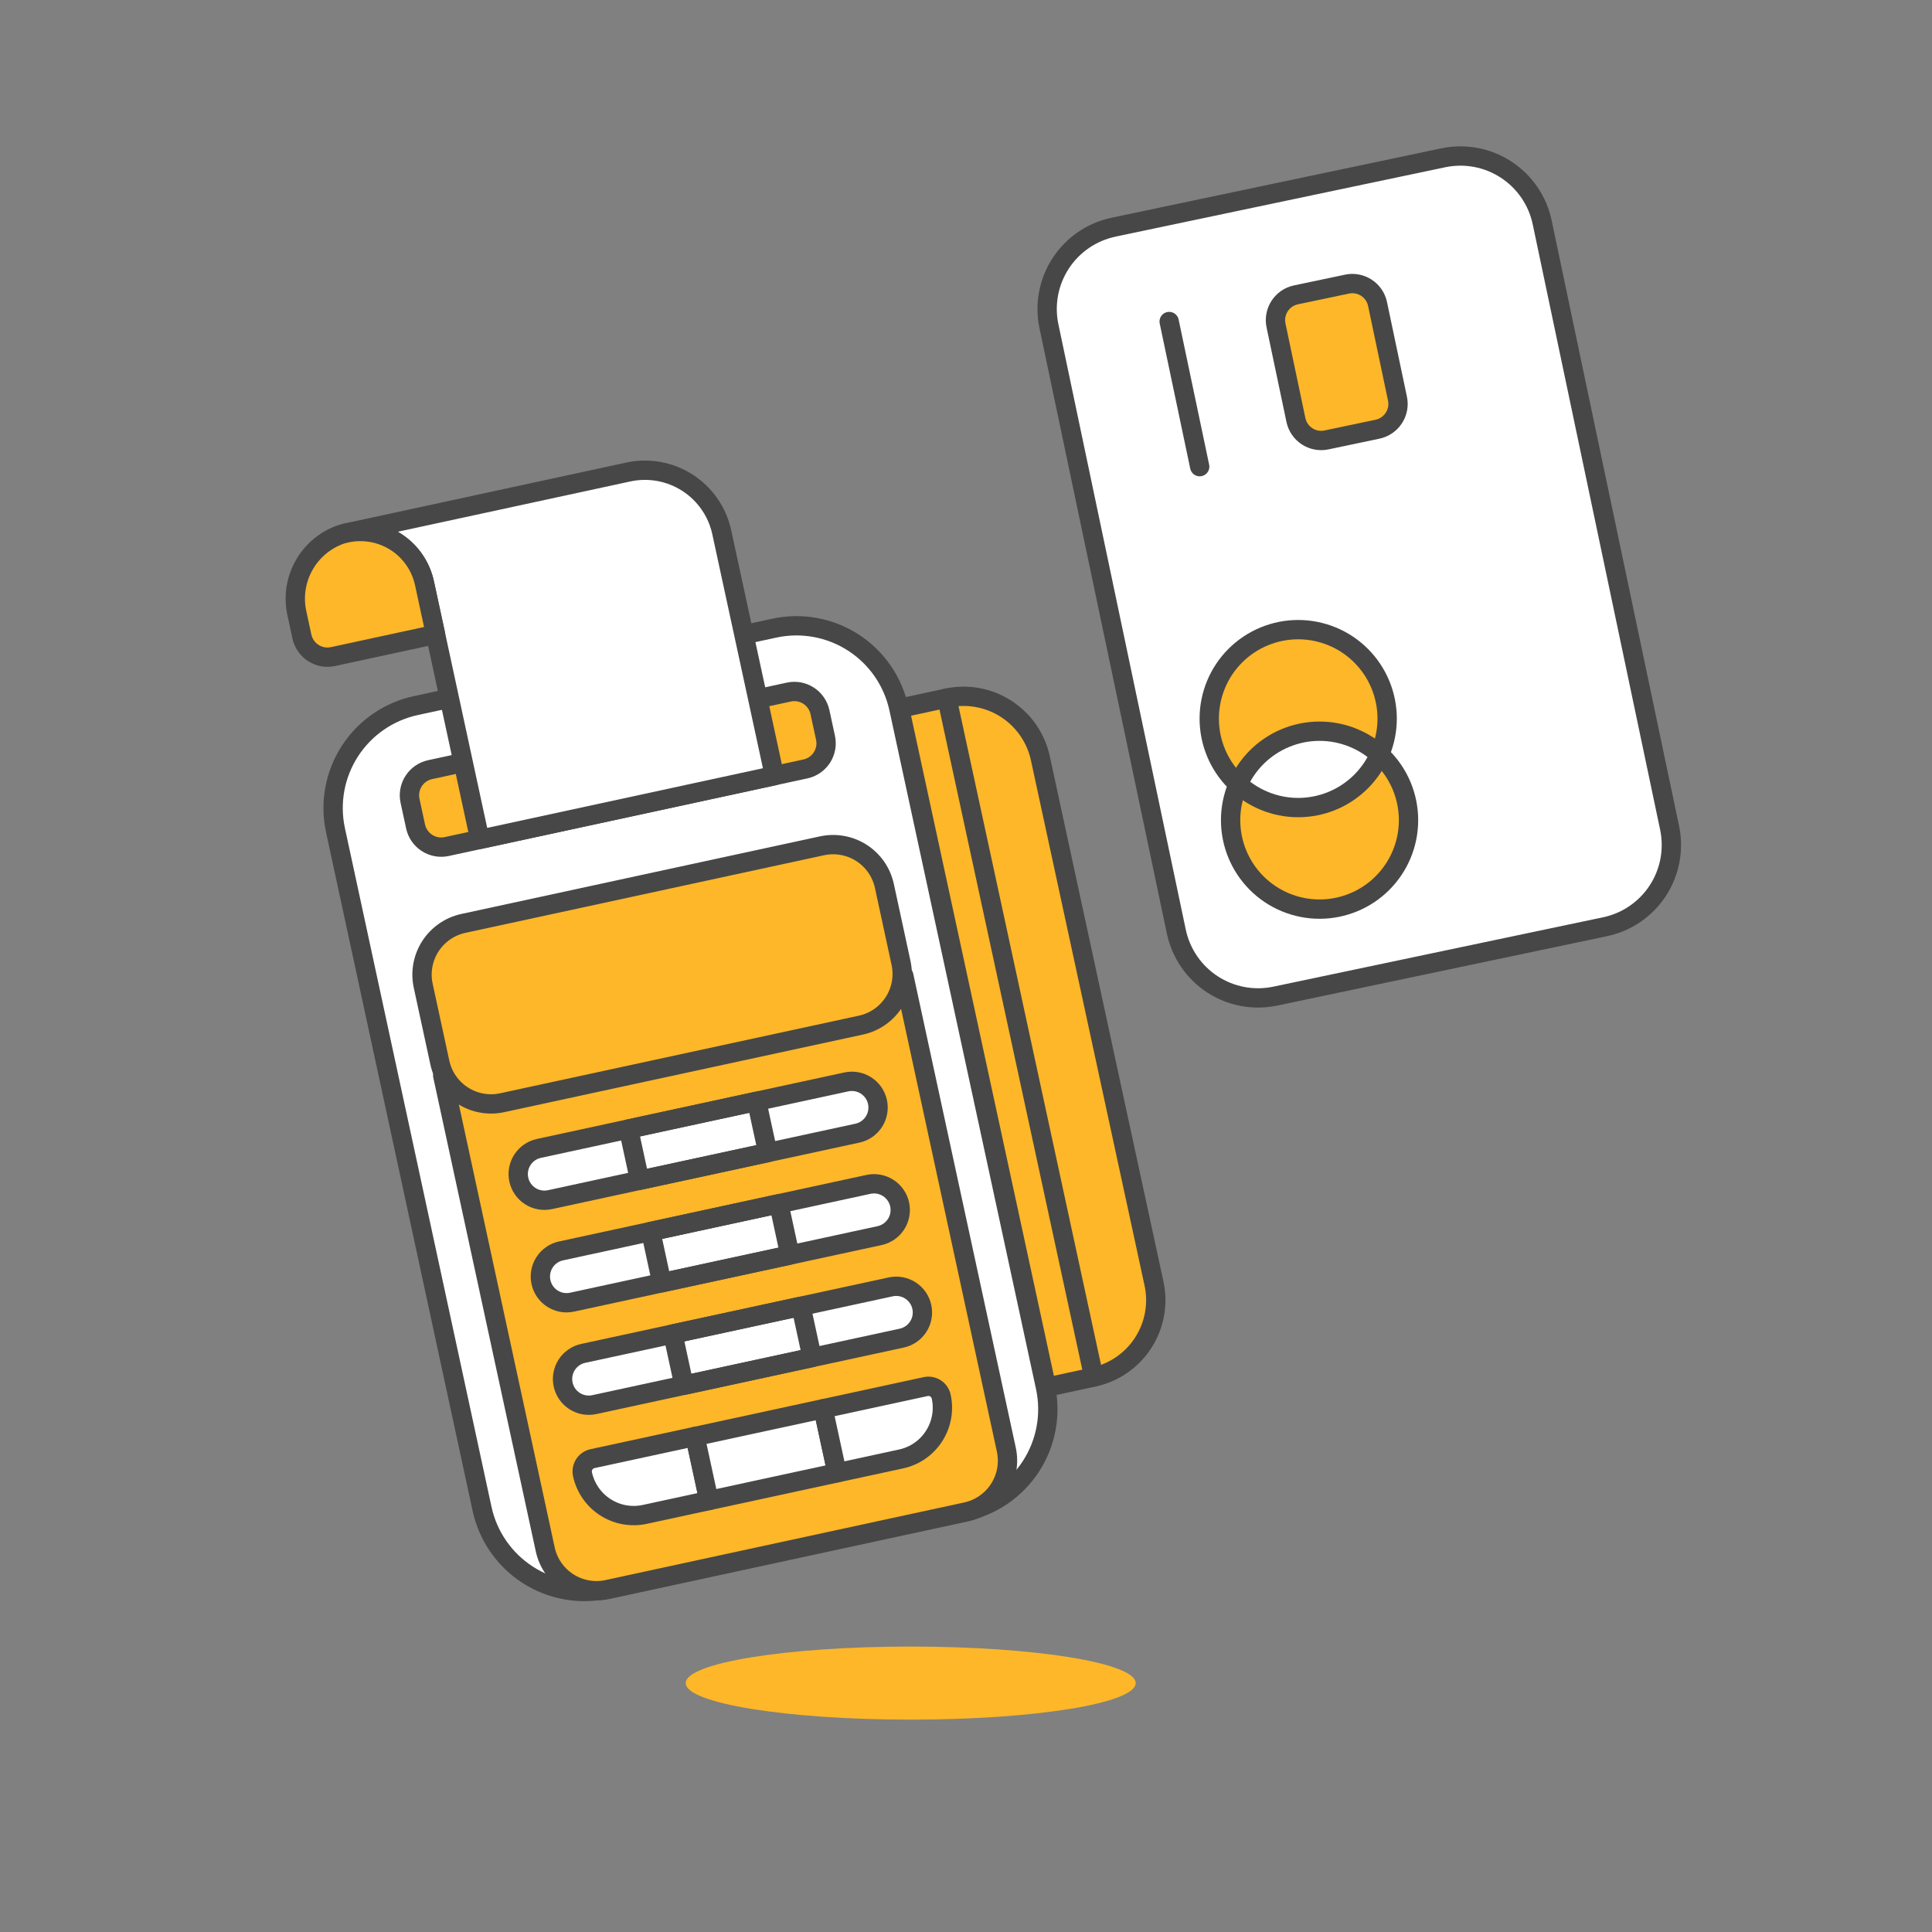 <svg width="100" height="100" viewBox="0 0 100 100" fill="none" xmlns="http://www.w3.org/2000/svg">
<rect x="0" y="0" width="100" height="100" fill="#808080" stroke="none"/>
<path d="M47.138 89.008C53.57 89.008 58.784 88.161 58.784 87.117C58.784 86.073 53.57 85.226 47.138 85.226C40.706 85.226 35.492 86.073 35.492 87.117C35.492 88.161 40.706 89.008 47.138 89.008Z" fill="#FDB728"/>
<path d="M40.078 32.513L21.521 36.521C20.115 36.825 18.887 37.675 18.107 38.884C17.328 40.093 17.06 41.562 17.364 42.968L24.951 78.096C25.101 78.793 25.387 79.453 25.793 80.039C26.198 80.624 26.715 81.125 27.314 81.511C27.912 81.897 28.581 82.161 29.282 82.289C29.983 82.416 30.702 82.404 31.398 82.254L49.956 78.246C51.362 77.942 52.59 77.092 53.37 75.883C54.15 74.674 54.417 73.204 54.114 71.798L46.526 36.67C46.376 35.974 46.09 35.314 45.685 34.728C45.279 34.142 44.763 33.642 44.164 33.256C43.565 32.87 42.896 32.605 42.195 32.478C41.494 32.35 40.775 32.362 40.079 32.513H40.078Z" fill="white"/>
<path d="M40.078 32.513L21.521 36.521C20.115 36.825 18.887 37.675 18.107 38.884C17.328 40.093 17.06 41.562 17.364 42.968L24.951 78.096C25.101 78.793 25.387 79.453 25.793 80.039C26.198 80.624 26.715 81.125 27.314 81.511C27.912 81.897 28.581 82.161 29.282 82.289C29.983 82.416 30.702 82.404 31.398 82.254L49.956 78.246C51.362 77.942 52.59 77.092 53.37 75.883C54.15 74.674 54.417 73.204 54.114 71.798L46.526 36.67C46.376 35.974 46.09 35.314 45.685 34.728C45.279 34.142 44.763 33.642 44.164 33.256C43.565 32.87 42.896 32.605 42.195 32.478C41.494 32.35 40.775 32.362 40.079 32.513H40.078Z" stroke="#474747" stroke-linecap="round" stroke-linejoin="round"/>
<path d="M52.087 75.03C52.162 75.379 52.168 75.739 52.105 76.089C52.041 76.44 51.909 76.775 51.716 77.074C51.523 77.374 51.273 77.633 50.98 77.836C50.687 78.039 50.356 78.182 50.008 78.257L31.447 82.273C31.098 82.348 30.738 82.355 30.388 82.291C30.037 82.227 29.703 82.095 29.403 81.902C29.103 81.709 28.845 81.459 28.642 81.166C28.439 80.873 28.296 80.543 28.221 80.194L22.914 55.662L46.779 50.499L52.087 75.03Z" fill="#FDB728" stroke="#474747" stroke-linecap="round" stroke-linejoin="round"/>
<path d="M42.55 43.778L23.984 47.795C23.281 47.947 22.667 48.373 22.277 48.977C21.887 49.582 21.753 50.317 21.905 51.02L22.766 54.999C22.842 55.348 22.985 55.678 23.188 55.971C23.391 56.264 23.649 56.514 23.949 56.706C24.248 56.9 24.583 57.032 24.934 57.095C25.284 57.159 25.644 57.153 25.992 57.077L44.558 53.061C44.906 52.986 45.236 52.843 45.529 52.64C45.822 52.437 46.072 52.178 46.265 51.879C46.459 51.579 46.591 51.245 46.654 50.894C46.718 50.543 46.712 50.184 46.636 49.835L45.776 45.856C45.7 45.508 45.557 45.178 45.354 44.885C45.151 44.592 44.893 44.342 44.593 44.149C44.294 43.956 43.959 43.824 43.608 43.761C43.258 43.697 42.898 43.703 42.55 43.779V43.778Z" fill="#FDB728"/>
<path d="M45.419 57.039C45.456 57.213 45.459 57.393 45.427 57.569C45.396 57.744 45.33 57.911 45.233 58.061C45.136 58.211 45.011 58.34 44.865 58.442C44.718 58.543 44.553 58.615 44.379 58.652L28.466 62.094C28.114 62.17 27.747 62.104 27.444 61.909C27.142 61.714 26.929 61.407 26.853 61.055C26.777 60.703 26.844 60.336 27.039 60.033C27.234 59.731 27.541 59.518 27.892 59.442L43.806 56C43.98 55.962 44.16 55.959 44.335 55.991C44.51 56.023 44.678 56.089 44.827 56.185C44.977 56.282 45.106 56.407 45.208 56.554C45.309 56.7 45.381 56.865 45.419 57.039V57.039Z" fill="white" stroke="#474747" stroke-linecap="round" stroke-linejoin="round"/>
<path d="M36.693 77.667L33.377 78.384C33.029 78.46 32.669 78.466 32.318 78.403C31.967 78.34 31.633 78.207 31.333 78.014C31.033 77.822 30.774 77.571 30.571 77.278C30.368 76.985 30.225 76.655 30.149 76.306C30.131 76.219 30.129 76.129 30.145 76.041C30.161 75.954 30.194 75.87 30.242 75.795C30.29 75.72 30.353 75.655 30.426 75.605C30.5 75.554 30.582 75.518 30.669 75.499L35.974 74.352L36.693 77.667V77.667Z" fill="white" stroke="#474747" stroke-linecap="round" stroke-linejoin="round"/>
<path d="M42.606 72.918L35.976 74.352L36.693 77.667L43.324 76.232L42.606 72.918Z" fill="white" stroke="#474747" stroke-linecap="round" stroke-linejoin="round"/>
<path d="M48.717 72.289C48.793 72.638 48.799 72.997 48.735 73.348C48.672 73.698 48.539 74.033 48.346 74.333C48.154 74.632 47.904 74.891 47.611 75.094C47.318 75.297 46.988 75.44 46.639 75.515L43.324 76.233L42.606 72.918L47.911 71.77C48.087 71.732 48.271 71.765 48.422 71.863C48.573 71.96 48.679 72.114 48.717 72.289Z" fill="white" stroke="#474747" stroke-linecap="round" stroke-linejoin="round"/>
<path d="M42.55 43.778L23.984 47.795C23.281 47.947 22.667 48.373 22.277 48.977C21.887 49.582 21.753 50.317 21.905 51.02L22.766 54.999C22.842 55.348 22.985 55.678 23.188 55.971C23.391 56.264 23.649 56.514 23.949 56.706C24.248 56.9 24.583 57.032 24.934 57.095C25.284 57.159 25.644 57.153 25.992 57.077L44.558 53.061C44.906 52.986 45.236 52.843 45.529 52.64C45.822 52.437 46.072 52.178 46.265 51.879C46.459 51.579 46.591 51.245 46.654 50.894C46.718 50.543 46.712 50.184 46.636 49.835L45.776 45.856C45.7 45.508 45.557 45.178 45.354 44.885C45.151 44.592 44.893 44.342 44.593 44.149C44.294 43.956 43.959 43.824 43.608 43.761C43.258 43.697 42.898 43.703 42.55 43.779V43.778Z" stroke="#474747" stroke-linecap="round" stroke-linejoin="round"/>
<path d="M40.828 35.822L22.262 39.837C22.088 39.875 21.923 39.947 21.777 40.048C21.63 40.15 21.505 40.279 21.409 40.429C21.312 40.578 21.246 40.746 21.214 40.921C21.182 41.096 21.185 41.276 21.223 41.45L21.51 42.777C21.548 42.952 21.619 43.117 21.721 43.263C21.822 43.41 21.952 43.535 22.101 43.631C22.251 43.728 22.419 43.794 22.594 43.826C22.769 43.858 22.949 43.855 23.123 43.817L41.689 39.8C41.863 39.762 42.028 39.691 42.175 39.589C42.321 39.488 42.446 39.358 42.543 39.209C42.639 39.059 42.705 38.892 42.737 38.716C42.769 38.541 42.766 38.361 42.728 38.187L42.441 36.86C42.403 36.686 42.332 36.521 42.23 36.375C42.129 36.228 41.999 36.103 41.85 36.007C41.7 35.91 41.532 35.844 41.357 35.812C41.182 35.781 41.002 35.784 40.828 35.822Z" fill="#FDB728" stroke="#474747" stroke-linecap="round" stroke-linejoin="round"/>
<path d="M24.834 43.446L40.084 40.147L37.358 27.548C37.245 27.026 37.031 26.531 36.726 26.091C36.422 25.652 36.034 25.277 35.585 24.987C35.136 24.698 34.633 24.5 34.108 24.404C33.582 24.309 33.042 24.318 32.52 24.431L21.248 26.869L17.932 27.586C18.368 27.491 18.818 27.483 19.257 27.562C19.696 27.641 20.115 27.806 20.49 28.048C20.865 28.289 21.189 28.602 21.443 28.969C21.697 29.335 21.876 29.749 21.97 30.185L24.834 43.446Z" fill="white"/>
<path d="M24.834 43.446L40.084 40.147L37.358 27.548C37.245 27.026 37.031 26.531 36.726 26.091C36.422 25.652 36.034 25.277 35.585 24.987C35.136 24.698 34.633 24.5 34.108 24.404C33.582 24.309 33.042 24.318 32.52 24.431L21.248 26.869L17.932 27.586C18.368 27.491 18.818 27.483 19.257 27.562C19.696 27.641 20.115 27.806 20.49 28.048C20.865 28.289 21.189 28.602 21.443 28.969C21.697 29.335 21.876 29.749 21.97 30.185L24.834 43.446Z" stroke="#474747" stroke-linecap="round" stroke-linejoin="round"/>
<path d="M21.97 30.185C21.87 29.72 21.673 29.282 21.393 28.899C21.112 28.515 20.755 28.195 20.343 27.959C19.93 27.723 19.473 27.575 19.001 27.527C18.528 27.479 18.051 27.53 17.599 27.678C16.787 27.974 16.113 28.559 15.704 29.32C15.295 30.082 15.18 30.967 15.381 31.808L15.626 32.945C15.664 33.119 15.735 33.284 15.837 33.431C15.938 33.578 16.067 33.703 16.217 33.799C16.367 33.896 16.534 33.962 16.71 33.994C16.885 34.026 17.065 34.022 17.239 33.984L22.544 32.837L21.971 30.185L21.97 30.185Z" fill="#FDB728" stroke="#474747" stroke-linecap="round" stroke-linejoin="round"/>
<path d="M39.163 57.005L32.534 58.439L33.107 61.09L39.739 59.656L39.164 57.004L39.163 57.005Z" stroke="#474747" stroke-linecap="round" stroke-linejoin="round"/>
<path d="M46.566 62.343C46.603 62.517 46.606 62.697 46.574 62.872C46.542 63.048 46.477 63.215 46.38 63.365C46.283 63.515 46.158 63.644 46.012 63.745C45.865 63.847 45.7 63.918 45.526 63.956L29.613 67.399C29.439 67.437 29.259 67.44 29.083 67.409C28.908 67.377 28.741 67.311 28.591 67.214C28.441 67.118 28.311 66.993 28.21 66.846C28.109 66.699 28.037 66.534 28 66.36C27.962 66.186 27.959 66.006 27.991 65.83C28.023 65.655 28.089 65.488 28.186 65.338C28.282 65.188 28.407 65.059 28.554 64.957C28.7 64.856 28.865 64.784 29.04 64.747L44.953 61.303C45.304 61.228 45.672 61.294 45.974 61.489C46.277 61.684 46.489 61.991 46.566 62.343Z" fill="white" stroke="#474747" stroke-linecap="round" stroke-linejoin="round"/>
<path d="M40.312 62.307L33.681 63.742L34.254 66.394L40.886 64.96L40.312 62.307Z" stroke="#474747" stroke-linecap="round" stroke-linejoin="round"/>
<path d="M47.714 67.648C47.79 67.999 47.723 68.367 47.528 68.669C47.333 68.972 47.026 69.184 46.674 69.261L30.761 72.703C30.587 72.741 30.407 72.744 30.232 72.712C30.057 72.68 29.889 72.614 29.739 72.518C29.59 72.421 29.46 72.296 29.359 72.15C29.257 72.003 29.186 71.838 29.148 71.664C29.11 71.49 29.107 71.31 29.139 71.135C29.171 70.959 29.237 70.792 29.333 70.642C29.43 70.492 29.555 70.363 29.701 70.262C29.848 70.16 30.013 70.088 30.187 70.051L46.101 66.609C46.275 66.571 46.455 66.568 46.63 66.6C46.806 66.631 46.973 66.698 47.123 66.794C47.272 66.891 47.402 67.016 47.503 67.162C47.605 67.309 47.676 67.474 47.714 67.648V67.648Z" fill="white" stroke="#474747" stroke-linecap="round" stroke-linejoin="round"/>
<path d="M41.459 67.613L34.829 69.047L35.403 71.7L42.033 70.264L41.459 67.613Z" stroke="#474747" stroke-linecap="round" stroke-linejoin="round"/>
<path d="M59.731 66.436C59.96 67.491 59.759 68.593 59.174 69.501C58.59 70.408 57.668 71.046 56.613 71.275L54.166 71.804L46.562 36.662L49.011 36.133C49.534 36.019 50.073 36.01 50.599 36.106C51.125 36.201 51.627 36.4 52.077 36.689C52.526 36.979 52.914 37.354 53.218 37.794C53.522 38.233 53.737 38.728 53.85 39.251L59.731 66.436L59.731 66.436Z" fill="#FDB728" stroke="#474747" stroke-linecap="round" stroke-linejoin="round"/>
<path d="M49.011 36.133L56.614 71.275" stroke="#474747" stroke-linecap="round" stroke-linejoin="round"/>
<path d="M57.632 11.76L74.702 8.168C75.824 7.932 76.994 8.151 77.954 8.778C78.915 9.404 79.587 10.386 79.823 11.508L86.417 42.842C86.534 43.398 86.541 43.972 86.437 44.53C86.333 45.089 86.12 45.621 85.81 46.097C85.499 46.574 85.098 46.984 84.629 47.305C84.161 47.626 83.633 47.851 83.077 47.968L66.008 51.559C65.452 51.676 64.879 51.683 64.321 51.578C63.763 51.474 63.231 51.26 62.755 50.95C62.28 50.64 61.87 50.239 61.549 49.771C61.229 49.302 61.004 48.775 60.886 48.219L54.292 16.881C54.056 15.759 54.276 14.589 54.902 13.629C55.529 12.669 56.511 11.997 57.633 11.761V11.76H57.632Z" fill="white"/>
<path d="M60.516 16.642L62.096 24.153" stroke="#474747" stroke-linecap="round" stroke-linejoin="round"/>
<path d="M69.722 14.706L67.078 15.262C66.906 15.298 66.744 15.368 66.599 15.466C66.454 15.566 66.331 15.692 66.235 15.839C66.139 15.986 66.073 16.15 66.041 16.322C66.008 16.494 66.01 16.671 66.046 16.843L67.077 21.741C67.15 22.087 67.358 22.39 67.654 22.583C67.951 22.777 68.312 22.844 68.658 22.771L71.302 22.215C71.648 22.142 71.951 21.934 72.144 21.638C72.338 21.342 72.406 20.981 72.333 20.635L71.302 15.737C71.266 15.565 71.197 15.403 71.098 15.258C70.999 15.113 70.872 14.989 70.726 14.894C70.579 14.798 70.415 14.732 70.242 14.7C70.07 14.667 69.893 14.669 69.722 14.706Z" fill="#FDB728" stroke="#474747" stroke-linecap="round" stroke-linejoin="round"/>
<path d="M57.632 11.76L74.702 8.168C75.824 7.932 76.994 8.151 77.954 8.778C78.915 9.404 79.587 10.386 79.823 11.508L86.417 42.842C86.534 43.398 86.541 43.972 86.437 44.53C86.333 45.089 86.12 45.621 85.81 46.097C85.499 46.574 85.098 46.984 84.629 47.305C84.161 47.626 83.633 47.851 83.077 47.968L66.008 51.559C65.452 51.676 64.879 51.683 64.321 51.578C63.763 51.474 63.231 51.26 62.755 50.95C62.28 50.64 61.87 50.239 61.549 49.771C61.229 49.302 61.004 48.775 60.886 48.219L54.292 16.881C54.056 15.759 54.276 14.589 54.902 13.629C55.529 12.669 56.511 11.997 57.633 11.761V11.76H57.632Z" stroke="#474747" stroke-linecap="round" stroke-linejoin="round"/>
<path d="M67.194 41.8C67.799 41.8 68.397 41.68 68.956 41.449C69.515 41.218 70.022 40.878 70.45 40.451C70.877 40.023 71.217 39.516 71.448 38.957C71.679 38.398 71.799 37.8 71.799 37.195C71.799 36.59 71.679 35.992 71.448 35.433C71.217 34.874 70.877 34.367 70.45 33.939C70.022 33.511 69.515 33.172 68.956 32.941C68.397 32.71 67.799 32.59 67.194 32.59C65.973 32.59 64.802 33.076 63.938 33.939C63.075 34.803 62.59 35.974 62.59 37.195C62.59 38.416 63.075 39.587 63.938 40.451C64.802 41.314 65.973 41.8 67.194 41.8Z" fill="#FDB728"/>
<path d="M68.3 47.056C69.521 47.056 70.693 46.571 71.556 45.708C72.42 44.844 72.905 43.673 72.905 42.452C72.905 41.231 72.42 40.06 71.556 39.196C70.693 38.333 69.521 37.847 68.3 37.847C67.079 37.847 65.908 38.333 65.044 39.196C64.181 40.06 63.696 41.231 63.696 42.452C63.696 43.673 64.181 44.844 65.044 45.708C65.908 46.571 67.079 47.056 68.3 47.056Z" fill="#FDB728"/>
<path d="M67.356 37.946C66.641 38.096 65.972 38.415 65.404 38.875C64.837 39.336 64.387 39.925 64.093 40.593C64.632 41.087 65.281 41.444 65.986 41.636C66.691 41.829 67.432 41.851 68.147 41.7C68.862 41.55 69.531 41.231 70.098 40.771C70.666 40.311 71.116 39.722 71.41 39.053C70.871 38.56 70.222 38.202 69.517 38.01C68.812 37.817 68.072 37.795 67.357 37.946L67.356 37.946Z" fill="white"/>
<path d="M67.194 41.8C67.799 41.8 68.397 41.68 68.956 41.449C69.515 41.218 70.022 40.878 70.45 40.451C70.877 40.023 71.217 39.516 71.448 38.957C71.679 38.398 71.799 37.8 71.799 37.195C71.799 36.59 71.679 35.992 71.448 35.433C71.217 34.874 70.877 34.367 70.45 33.939C70.022 33.511 69.515 33.172 68.956 32.941C68.397 32.71 67.799 32.59 67.194 32.59C65.973 32.59 64.802 33.076 63.938 33.939C63.075 34.803 62.59 35.974 62.59 37.195C62.59 38.416 63.075 39.587 63.938 40.451C64.802 41.314 65.973 41.8 67.194 41.8Z" stroke="#474747" stroke-linecap="round" stroke-linejoin="round"/>
<path d="M68.3 47.056C69.521 47.056 70.693 46.571 71.556 45.708C72.42 44.844 72.905 43.673 72.905 42.452C72.905 41.231 72.42 40.06 71.556 39.196C70.693 38.333 69.521 37.847 68.3 37.847C67.079 37.847 65.908 38.333 65.044 39.196C64.181 40.06 63.696 41.231 63.696 42.452C63.696 43.673 64.181 44.844 65.044 45.708C65.908 46.571 67.079 47.056 68.3 47.056Z" stroke="#474747" stroke-linecap="round" stroke-linejoin="round"/>
</svg>
